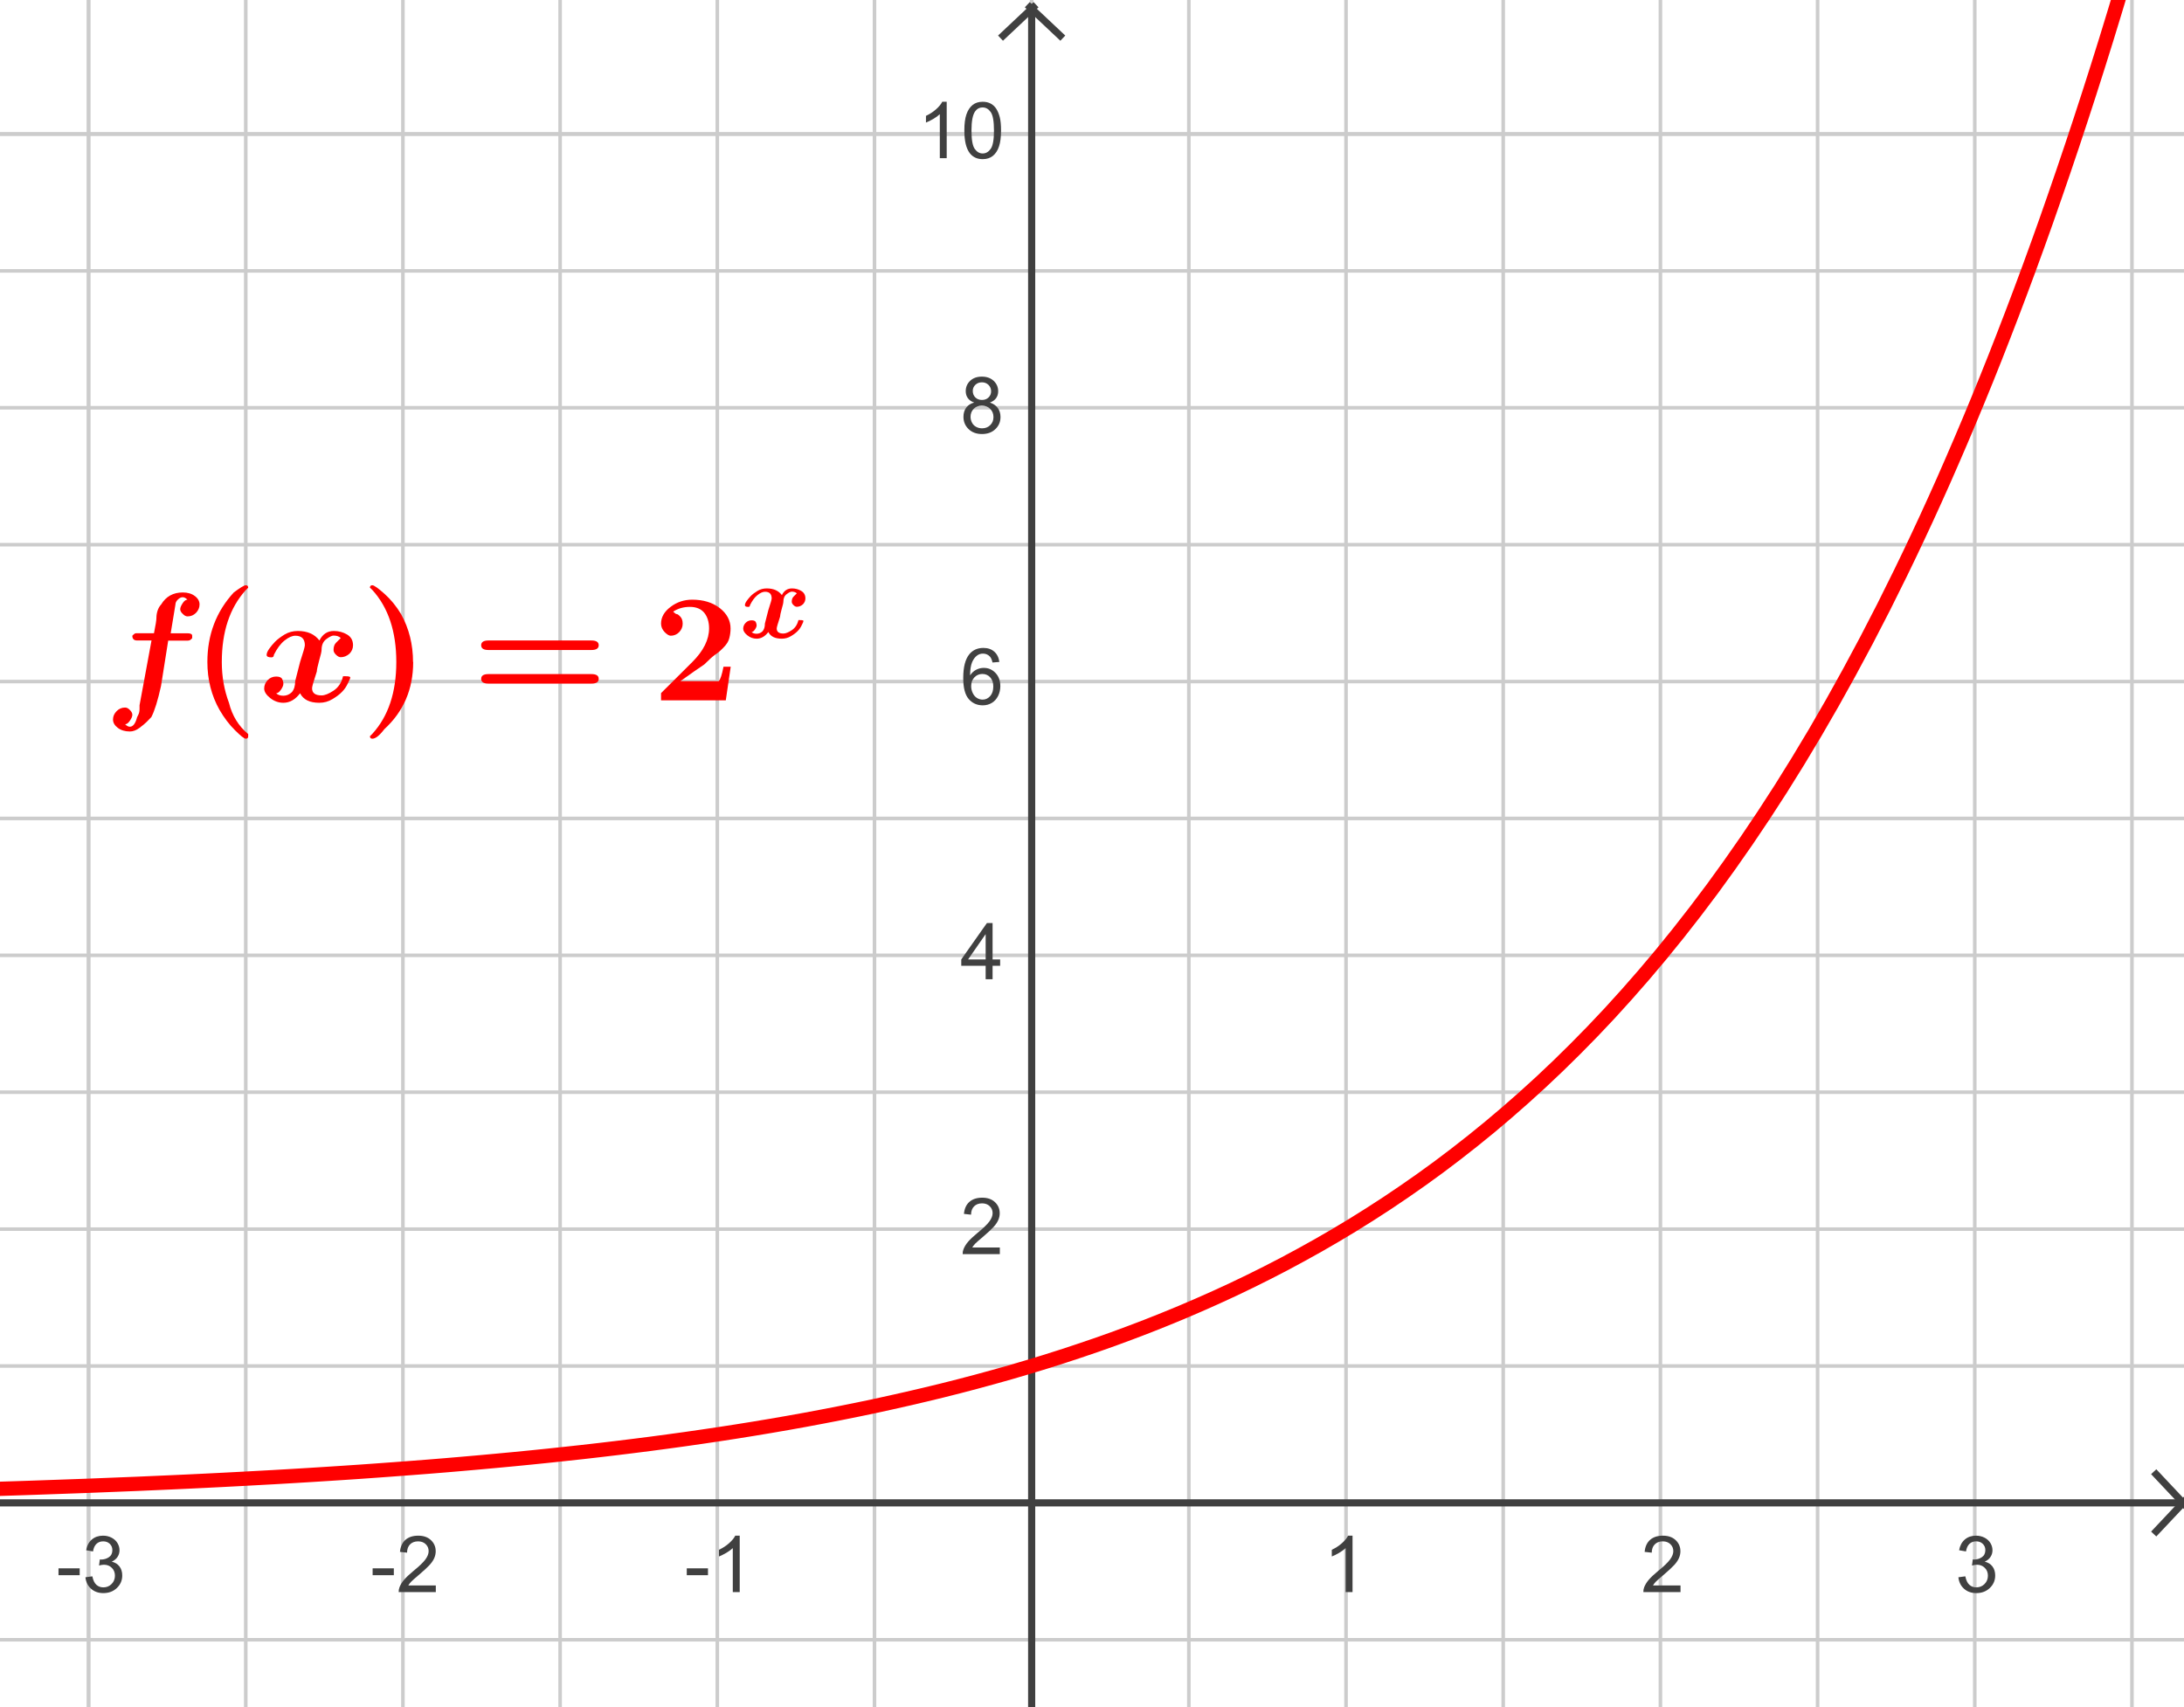 <?xml version="1.0" encoding="UTF-8" standalone="no"?>
<svg
   xmlns:dc="http://purl.org/dc/elements/1.1/"
   xmlns:cc="http://creativecommons.org/ns#"
   xmlns:rdf="http://www.w3.org/1999/02/22-rdf-syntax-ns#"
   xmlns:svg="http://www.w3.org/2000/svg"
   xmlns="http://www.w3.org/2000/svg"
   xmlns:sodipodi="http://sodipodi.sourceforge.net/DTD/sodipodi-0.dtd"
   xmlns:inkscape="http://www.inkscape.org/namespaces/inkscape"
   version="1.1"
   x="0px"
   y="0px"
   width="197px"
   height="154px"
   viewBox="0 0 197 154"
   id="svg3627"
   inkscape:version="0.48.2 r9819"
   sodipodi:docname="graph_exponential_base_2.svg"
   inkscape:export-filename="E:\Book Ideas\images\graph_exponential_base_2.png"
   inkscape:export-xdpi="114.21"
   inkscape:export-ydpi="114.21">
  <defs
     id="defs4265" />
  <sodipodi:namedview
     pagecolor="#ffffff"
     bordercolor="#666666"
     borderopacity="1"
     objecttolerance="10"
     gridtolerance="10"
     guidetolerance="10"
     inkscape:pageopacity="0"
     inkscape:pageshadow="2"
     inkscape:window-width="1680"
     inkscape:window-height="988"
     id="namedview4263"
     showgrid="false"
     inkscape:zoom="4.9935065"
     inkscape:cx="83.891606"
     inkscape:cy="77"
     inkscape:window-x="-8"
     inkscape:window-y="-8"
     inkscape:window-maximized="1"
     inkscape:current-layer="g4175" />
  <desc
     id="desc3631">
    <Title
       id="Title3633" />
    <Creator
       id="Creator3635">FreeHEP Graphics2D Driver</Creator>
    <Producer
       id="Producer3637">geogebra.d.W Revision: 1.11 </Producer>
    <Source
       id="Source3639" />
    <Date
       id="Date3641">Wednesday, April 25, 2012 12:42:46 PM PDT</Date>
  </desc>
  <g
     style="stroke-width:1;stroke-linecap:square;stroke-linejoin:miter;stroke-miterlimit:10;stroke-dasharray:none;stroke-dashoffset:0"
     id="g3656"
     transform="scale(0.322,0.322)">
    <clipPath
       id="clip2">
      <path
         inkscape:connector-curvature="0"
         id="path3659"
         d="m 0,0 0,481 614,0 0,-481 z" />
    </clipPath>
    <g
       id="g3661"
       clip-path="url(#clip2)">
      <g
         style="fill:none;stroke:#cccccc;stroke-linecap:round;stroke-linejoin:round;stroke-opacity:1"
         id="g3663">
        <path
           inkscape:connector-curvature="0"
           id="path3665"
           d="m 24.811,0 0,481" />
      </g>
      <!-- drawing style -->
    </g>
    <!-- clip2 -->
  </g>
  <g
     style="stroke-width:1;stroke-linecap:square;stroke-linejoin:miter;stroke-miterlimit:10;stroke-dasharray:none;stroke-dashoffset:0"
     id="g3667"
     transform="scale(0.322,0.322)">
    <clipPath
       id="clip3">
      <path
         inkscape:connector-curvature="0"
         id="path3670"
         d="m 0,0 0,481 614,0 0,-481 z" />
    </clipPath>
    <g
       id="g3672"
       clip-path="url(#clip3)">
      <g
         style="fill:none;stroke:#cccccc;stroke-linecap:round;stroke-linejoin:round;stroke-opacity:1"
         id="g3674">
        <path
           inkscape:connector-curvature="0"
           id="path3676"
           d="m 24.811,0 0,481" />
      </g>
      <!-- drawing style -->
    </g>
    <!-- clip3 -->
  </g>
  <g
     style="stroke-width:1;stroke-linecap:square;stroke-linejoin:miter;stroke-miterlimit:10;stroke-dasharray:none;stroke-dashoffset:0"
     id="g3678"
     transform="scale(0.322,0.322)">
    <clipPath
       id="clip4">
      <path
         inkscape:connector-curvature="0"
         id="path3681"
         d="m 0,0 0,481 614,0 0,-481 z" />
    </clipPath>
    <g
       id="g3683"
       clip-path="url(#clip4)">
      <g
         style="fill:none;stroke:#cccccc;stroke-linecap:round;stroke-linejoin:round;stroke-opacity:1"
         id="g3685">
        <path
           inkscape:connector-curvature="0"
           id="path3687"
           d="m 68.842,0 0,481" />
      </g>
      <!-- drawing style -->
    </g>
    <!-- clip4 -->
  </g>
  <g
     style="stroke-width:1;stroke-linecap:square;stroke-linejoin:miter;stroke-miterlimit:10;stroke-dasharray:none;stroke-dashoffset:0"
     id="g3689"
     transform="scale(0.322,0.322)">
    <clipPath
       id="clip5">
      <path
         inkscape:connector-curvature="0"
         id="path3692"
         d="m 0,0 0,481 614,0 0,-481 z" />
    </clipPath>
    <g
       id="g3694"
       clip-path="url(#clip5)">
      <g
         style="fill:none;stroke:#cccccc;stroke-linecap:round;stroke-linejoin:round;stroke-opacity:1"
         id="g3696">
        <path
           inkscape:connector-curvature="0"
           id="path3698"
           d="m 112.87,0 0,481" />
      </g>
      <!-- drawing style -->
    </g>
    <!-- clip5 -->
  </g>
  <g
     style="stroke-width:1;stroke-linecap:square;stroke-linejoin:miter;stroke-miterlimit:10;stroke-dasharray:none;stroke-dashoffset:0"
     id="g3700"
     transform="scale(0.322,0.322)">
    <clipPath
       id="clip6">
      <path
         inkscape:connector-curvature="0"
         id="path3703"
         d="m 0,0 0,481 614,0 0,-481 z" />
    </clipPath>
    <g
       id="g3705"
       clip-path="url(#clip6)">
      <g
         style="fill:none;stroke:#cccccc;stroke-linecap:round;stroke-linejoin:round;stroke-opacity:1"
         id="g3707">
        <path
           inkscape:connector-curvature="0"
           id="path3709"
           d="m 156.91,0 0,481" />
      </g>
      <!-- drawing style -->
    </g>
    <!-- clip6 -->
  </g>
  <g
     style="stroke-width:1;stroke-linecap:square;stroke-linejoin:miter;stroke-miterlimit:10;stroke-dasharray:none;stroke-dashoffset:0"
     id="g3711"
     transform="scale(0.322,0.322)">
    <clipPath
       id="clip7">
      <path
         inkscape:connector-curvature="0"
         id="path3714"
         d="m 0,0 0,481 614,0 0,-481 z" />
    </clipPath>
    <g
       id="g3716"
       clip-path="url(#clip7)">
      <g
         style="fill:none;stroke:#cccccc;stroke-linecap:round;stroke-linejoin:round;stroke-opacity:1"
         id="g3718">
        <path
           inkscape:connector-curvature="0"
           id="path3720"
           d="m 200.94,0 0,481" />
      </g>
      <!-- drawing style -->
    </g>
    <!-- clip7 -->
  </g>
  <g
     style="stroke-width:1;stroke-linecap:square;stroke-linejoin:miter;stroke-miterlimit:10;stroke-dasharray:none;stroke-dashoffset:0"
     id="g3722"
     transform="scale(0.322,0.322)">
    <clipPath
       id="clip8">
      <path
         inkscape:connector-curvature="0"
         id="path3725"
         d="m 0,0 0,481 614,0 0,-481 z" />
    </clipPath>
    <g
       id="g3727"
       clip-path="url(#clip8)">
      <g
         style="fill:none;stroke:#cccccc;stroke-linecap:round;stroke-linejoin:round;stroke-opacity:1"
         id="g3729">
        <path
           inkscape:connector-curvature="0"
           id="path3731"
           d="m 244.97,0 0,481" />
      </g>
      <!-- drawing style -->
    </g>
    <!-- clip8 -->
  </g>
  <g
     style="stroke-width:1;stroke-linecap:square;stroke-linejoin:miter;stroke-miterlimit:10;stroke-dasharray:none;stroke-dashoffset:0"
     id="g3733"
     transform="scale(0.322,0.322)">
    <clipPath
       id="clip9">
      <path
         inkscape:connector-curvature="0"
         id="path3736"
         d="m 0,0 0,481 614,0 0,-481 z" />
    </clipPath>
    <g
       id="g3738"
       clip-path="url(#clip9)">
      <g
         style="fill:none;stroke:#cccccc;stroke-linecap:round;stroke-linejoin:round;stroke-opacity:1"
         id="g3740">
        <path
           inkscape:connector-curvature="0"
           id="path3742"
           d="m 289,0 0,481" />
      </g>
      <!-- drawing style -->
    </g>
    <!-- clip9 -->
  </g>
  <g
     style="stroke-width:1;stroke-linecap:square;stroke-linejoin:miter;stroke-miterlimit:10;stroke-dasharray:none;stroke-dashoffset:0"
     id="g3744"
     transform="scale(0.322,0.322)">
    <clipPath
       id="clip10">
      <path
         inkscape:connector-curvature="0"
         id="path3747"
         d="m 0,0 0,481 614,0 0,-481 z" />
    </clipPath>
    <g
       id="g3749"
       clip-path="url(#clip10)">
      <g
         style="fill:none;stroke:#cccccc;stroke-linecap:round;stroke-linejoin:round;stroke-opacity:1"
         id="g3751">
        <path
           inkscape:connector-curvature="0"
           id="path3753"
           d="m 333.03,0 0,481" />
      </g>
      <!-- drawing style -->
    </g>
    <!-- clip10 -->
  </g>
  <g
     style="stroke-width:1;stroke-linecap:square;stroke-linejoin:miter;stroke-miterlimit:10;stroke-dasharray:none;stroke-dashoffset:0"
     id="g3755"
     transform="scale(0.322,0.322)">
    <clipPath
       id="clip11">
      <path
         inkscape:connector-curvature="0"
         id="path3758"
         d="m 0,0 0,481 614,0 0,-481 z" />
    </clipPath>
    <g
       id="g3760"
       clip-path="url(#clip11)">
      <g
         style="fill:none;stroke:#cccccc;stroke-linecap:round;stroke-linejoin:round;stroke-opacity:1"
         id="g3762">
        <path
           inkscape:connector-curvature="0"
           id="path3764"
           d="m 377.06,0 0,481" />
      </g>
      <!-- drawing style -->
    </g>
    <!-- clip11 -->
  </g>
  <g
     style="stroke-width:1;stroke-linecap:square;stroke-linejoin:miter;stroke-miterlimit:10;stroke-dasharray:none;stroke-dashoffset:0"
     id="g3766"
     transform="scale(0.322,0.322)">
    <clipPath
       id="clip12">
      <path
         inkscape:connector-curvature="0"
         id="path3769"
         d="m 0,0 0,481 614,0 0,-481 z" />
    </clipPath>
    <g
       id="g3771"
       clip-path="url(#clip12)">
      <g
         style="fill:none;stroke:#cccccc;stroke-linecap:round;stroke-linejoin:round;stroke-opacity:1"
         id="g3773">
        <path
           inkscape:connector-curvature="0"
           id="path3775"
           d="m 421.09,0 0,481" />
      </g>
      <!-- drawing style -->
    </g>
    <!-- clip12 -->
  </g>
  <g
     style="stroke-width:1;stroke-linecap:square;stroke-linejoin:miter;stroke-miterlimit:10;stroke-dasharray:none;stroke-dashoffset:0"
     id="g3777"
     transform="scale(0.322,0.322)">
    <clipPath
       id="clip13">
      <path
         inkscape:connector-curvature="0"
         id="path3780"
         d="m 0,0 0,481 614,0 0,-481 z" />
    </clipPath>
    <g
       id="g3782"
       clip-path="url(#clip13)">
      <g
         style="fill:none;stroke:#cccccc;stroke-linecap:round;stroke-linejoin:round;stroke-opacity:1"
         id="g3784">
        <path
           inkscape:connector-curvature="0"
           id="path3786"
           d="m 465.13,0 0,481" />
      </g>
      <!-- drawing style -->
    </g>
    <!-- clip13 -->
  </g>
  <g
     style="stroke-width:1;stroke-linecap:square;stroke-linejoin:miter;stroke-miterlimit:10;stroke-dasharray:none;stroke-dashoffset:0"
     id="g3788"
     transform="scale(0.322,0.322)">
    <clipPath
       id="clip14">
      <path
         inkscape:connector-curvature="0"
         id="path3791"
         d="m 0,0 0,481 614,0 0,-481 z" />
    </clipPath>
    <g
       id="g3793"
       clip-path="url(#clip14)">
      <g
         style="fill:none;stroke:#cccccc;stroke-linecap:round;stroke-linejoin:round;stroke-opacity:1"
         id="g3795">
        <path
           inkscape:connector-curvature="0"
           id="path3797"
           d="m 509.16,0 0,481" />
      </g>
      <!-- drawing style -->
    </g>
    <!-- clip14 -->
  </g>
  <g
     style="stroke-width:1;stroke-linecap:square;stroke-linejoin:miter;stroke-miterlimit:10;stroke-dasharray:none;stroke-dashoffset:0"
     id="g3799"
     transform="scale(0.322,0.322)">
    <clipPath
       id="clip15">
      <path
         inkscape:connector-curvature="0"
         id="path3802"
         d="m 0,0 0,481 614,0 0,-481 z" />
    </clipPath>
    <g
       id="g3804"
       clip-path="url(#clip15)">
      <g
         style="fill:none;stroke:#cccccc;stroke-linecap:round;stroke-linejoin:round;stroke-opacity:1"
         id="g3806">
        <path
           inkscape:connector-curvature="0"
           id="path3808"
           d="m 553.19,0 0,481" />
      </g>
      <!-- drawing style -->
    </g>
    <!-- clip15 -->
  </g>
  <g
     style="stroke-width:1;stroke-linecap:square;stroke-linejoin:miter;stroke-miterlimit:10;stroke-dasharray:none;stroke-dashoffset:0"
     id="g3810"
     transform="scale(0.322,0.322)">
    <clipPath
       id="clip16">
      <path
         inkscape:connector-curvature="0"
         id="path3813"
         d="m 0,0 0,481 614,0 0,-481 z" />
    </clipPath>
    <g
       id="g3815"
       clip-path="url(#clip16)">
      <g
         style="fill:none;stroke:#cccccc;stroke-linecap:round;stroke-linejoin:round;stroke-opacity:1"
         id="g3817">
        <path
           inkscape:connector-curvature="0"
           id="path3819"
           d="m 597.22,0 0,481" />
      </g>
      <!-- drawing style -->
    </g>
    <!-- clip16 -->
  </g>
  <g
     style="stroke-width:1;stroke-linecap:square;stroke-linejoin:miter;stroke-miterlimit:10;stroke-dasharray:none;stroke-dashoffset:0"
     id="g3821"
     transform="scale(0.322,0.322)">
    <clipPath
       id="clip17">
      <path
         inkscape:connector-curvature="0"
         id="path3824"
         d="m 0,0 0,481 614,0 0,-481 z" />
    </clipPath>
    <g
       id="g3826"
       clip-path="url(#clip17)">
      <g
         style="fill:none;stroke:#cccccc;stroke-linecap:round;stroke-linejoin:round;stroke-opacity:1"
         id="g3828">
        <path
           inkscape:connector-curvature="0"
           id="path3830"
           d="m 0,37.541 614,0" />
      </g>
      <!-- drawing style -->
    </g>
    <!-- clip17 -->
  </g>
  <g
     style="stroke-width:1;stroke-linecap:square;stroke-linejoin:miter;stroke-miterlimit:10;stroke-dasharray:none;stroke-dashoffset:0"
     id="g3832"
     transform="scale(0.322,0.322)">
    <clipPath
       id="clip18">
      <path
         inkscape:connector-curvature="0"
         id="path3835"
         d="m 0,0 0,481 614,0 0,-481 z" />
    </clipPath>
    <g
       id="g3837"
       clip-path="url(#clip18)">
      <g
         style="fill:none;stroke:#cccccc;stroke-linecap:round;stroke-linejoin:round;stroke-opacity:1"
         id="g3839">
        <path
           inkscape:connector-curvature="0"
           id="path3841"
           d="m 0,37.541 614,0" />
      </g>
      <!-- drawing style -->
    </g>
    <!-- clip18 -->
  </g>
  <g
     style="stroke-width:1;stroke-linecap:square;stroke-linejoin:miter;stroke-miterlimit:10;stroke-dasharray:none;stroke-dashoffset:0"
     id="g3843"
     transform="scale(0.322,0.322)">
    <clipPath
       id="clip19">
      <path
         inkscape:connector-curvature="0"
         id="path3846"
         d="m 0,0 0,481 614,0 0,-481 z" />
    </clipPath>
    <g
       id="g3848"
       clip-path="url(#clip19)">
      <g
         style="fill:none;stroke:#cccccc;stroke-linecap:round;stroke-linejoin:round;stroke-opacity:1"
         id="g3850">
        <path
           inkscape:connector-curvature="0"
           id="path3852"
           d="m 0,75.887 614,0" />
      </g>
      <!-- drawing style -->
    </g>
    <!-- clip19 -->
  </g>
  <g
     style="stroke-width:1;stroke-linecap:square;stroke-linejoin:miter;stroke-miterlimit:10;stroke-dasharray:none;stroke-dashoffset:0"
     id="g3854"
     transform="scale(0.322,0.322)">
    <clipPath
       id="clip20">
      <path
         inkscape:connector-curvature="0"
         id="path3857"
         d="m 0,0 0,481 614,0 0,-481 z" />
    </clipPath>
    <g
       id="g3859"
       clip-path="url(#clip20)">
      <g
         style="fill:none;stroke:#cccccc;stroke-linecap:round;stroke-linejoin:round;stroke-opacity:1"
         id="g3861">
        <path
           inkscape:connector-curvature="0"
           id="path3863"
           d="m 0,114.23 614,0" />
      </g>
      <!-- drawing style -->
    </g>
    <!-- clip20 -->
  </g>
  <g
     style="stroke-width:1;stroke-linecap:square;stroke-linejoin:miter;stroke-miterlimit:10;stroke-dasharray:none;stroke-dashoffset:0"
     id="g3865"
     transform="scale(0.322,0.322)">
    <clipPath
       id="clip21">
      <path
         inkscape:connector-curvature="0"
         id="path3868"
         d="m 0,0 0,481 614,0 0,-481 z" />
    </clipPath>
    <g
       id="g3870"
       clip-path="url(#clip21)">
      <g
         style="fill:none;stroke:#cccccc;stroke-linecap:round;stroke-linejoin:round;stroke-opacity:1"
         id="g3872">
        <path
           inkscape:connector-curvature="0"
           id="path3874"
           d="m 0,152.58 614,0" />
      </g>
      <!-- drawing style -->
    </g>
    <!-- clip21 -->
  </g>
  <g
     style="stroke-width:1;stroke-linecap:square;stroke-linejoin:miter;stroke-miterlimit:10;stroke-dasharray:none;stroke-dashoffset:0"
     id="g3876"
     transform="scale(0.322,0.322)">
    <clipPath
       id="clip22">
      <path
         inkscape:connector-curvature="0"
         id="path3879"
         d="m 0,0 0,481 614,0 0,-481 z" />
    </clipPath>
    <g
       id="g3881"
       clip-path="url(#clip22)">
      <g
         style="fill:none;stroke:#cccccc;stroke-linecap:round;stroke-linejoin:round;stroke-opacity:1"
         id="g3883">
        <path
           inkscape:connector-curvature="0"
           id="path3885"
           d="m 0,190.92 614,0" />
      </g>
      <!-- drawing style -->
    </g>
    <!-- clip22 -->
  </g>
  <g
     style="stroke-width:1;stroke-linecap:square;stroke-linejoin:miter;stroke-miterlimit:10;stroke-dasharray:none;stroke-dashoffset:0"
     id="g3887"
     transform="scale(0.322,0.322)">
    <clipPath
       id="clip23">
      <path
         inkscape:connector-curvature="0"
         id="path3890"
         d="m 0,0 0,481 614,0 0,-481 z" />
    </clipPath>
    <g
       id="g3892"
       clip-path="url(#clip23)">
      <g
         style="fill:none;stroke:#cccccc;stroke-linecap:round;stroke-linejoin:round;stroke-opacity:1"
         id="g3894">
        <path
           inkscape:connector-curvature="0"
           id="path3896"
           d="m 0,229.27 614,0" />
      </g>
      <!-- drawing style -->
    </g>
    <!-- clip23 -->
  </g>
  <g
     style="stroke-width:1;stroke-linecap:square;stroke-linejoin:miter;stroke-miterlimit:10;stroke-dasharray:none;stroke-dashoffset:0"
     id="g3898"
     transform="scale(0.322,0.322)">
    <clipPath
       id="clip24">
      <path
         inkscape:connector-curvature="0"
         id="path3901"
         d="m 0,0 0,481 614,0 0,-481 z" />
    </clipPath>
    <g
       id="g3903"
       clip-path="url(#clip24)">
      <g
         style="fill:none;stroke:#cccccc;stroke-linecap:round;stroke-linejoin:round;stroke-opacity:1"
         id="g3905">
        <path
           inkscape:connector-curvature="0"
           id="path3907"
           d="m 0,267.62 614,0" />
      </g>
      <!-- drawing style -->
    </g>
    <!-- clip24 -->
  </g>
  <g
     style="stroke-width:1;stroke-linecap:square;stroke-linejoin:miter;stroke-miterlimit:10;stroke-dasharray:none;stroke-dashoffset:0"
     id="g3909"
     transform="scale(0.322,0.322)">
    <clipPath
       id="clip25">
      <path
         inkscape:connector-curvature="0"
         id="path3912"
         d="m 0,0 0,481 614,0 0,-481 z" />
    </clipPath>
    <g
       id="g3914"
       clip-path="url(#clip25)">
      <g
         style="fill:none;stroke:#cccccc;stroke-linecap:round;stroke-linejoin:round;stroke-opacity:1"
         id="g3916">
        <path
           inkscape:connector-curvature="0"
           id="path3918"
           d="m 0,305.96 614,0" />
      </g>
      <!-- drawing style -->
    </g>
    <!-- clip25 -->
  </g>
  <g
     style="stroke-width:1;stroke-linecap:square;stroke-linejoin:miter;stroke-miterlimit:10;stroke-dasharray:none;stroke-dashoffset:0"
     id="g3920"
     transform="scale(0.322,0.322)">
    <clipPath
       id="clip26">
      <path
         inkscape:connector-curvature="0"
         id="path3923"
         d="m 0,0 0,481 614,0 0,-481 z" />
    </clipPath>
    <g
       id="g3925"
       clip-path="url(#clip26)">
      <g
         style="fill:none;stroke:#cccccc;stroke-linecap:round;stroke-linejoin:round;stroke-opacity:1"
         id="g3927">
        <path
           inkscape:connector-curvature="0"
           id="path3929"
           d="m 0,344.31 614,0" />
      </g>
      <!-- drawing style -->
    </g>
    <!-- clip26 -->
  </g>
  <g
     style="stroke-width:1;stroke-linecap:square;stroke-linejoin:miter;stroke-miterlimit:10;stroke-dasharray:none;stroke-dashoffset:0"
     id="g3931"
     transform="scale(0.322,0.322)">
    <clipPath
       id="clip27">
      <path
         inkscape:connector-curvature="0"
         id="path3934"
         d="m 0,0 0,481 614,0 0,-481 z" />
    </clipPath>
    <g
       id="g3936"
       clip-path="url(#clip27)">
      <g
         style="fill:none;stroke:#cccccc;stroke-linecap:round;stroke-linejoin:round;stroke-opacity:1"
         id="g3938">
        <path
           inkscape:connector-curvature="0"
           id="path3940"
           d="m 0,382.65 614,0" />
      </g>
      <!-- drawing style -->
    </g>
    <!-- clip27 -->
  </g>
  <g
     style="stroke-width:1;stroke-linecap:square;stroke-linejoin:miter;stroke-miterlimit:10;stroke-dasharray:none;stroke-dashoffset:0"
     id="g3942"
     transform="scale(0.322,0.322)">
    <clipPath
       id="clip28">
      <path
         inkscape:connector-curvature="0"
         id="path3945"
         d="m 0,0 0,481 614,0 0,-481 z" />
    </clipPath>
    <g
       id="g3947"
       clip-path="url(#clip28)">
      <g
         style="fill:none;stroke:#cccccc;stroke-linecap:round;stroke-linejoin:round;stroke-opacity:1"
         id="g3949">
        <path
           inkscape:connector-curvature="0"
           id="path3951"
           d="m 0,421 614,0" />
      </g>
      <!-- drawing style -->
    </g>
    <!-- clip28 -->
  </g>
  <g
     style="stroke-width:1;stroke-linecap:square;stroke-linejoin:miter;stroke-miterlimit:10;stroke-dasharray:none;stroke-dashoffset:0"
     id="g3953"
     transform="scale(0.322,0.322)">
    <clipPath
       id="clip29">
      <path
         inkscape:connector-curvature="0"
         id="path3956"
         d="m 0,0 0,481 614,0 0,-481 z" />
    </clipPath>
    <g
       id="g3958"
       clip-path="url(#clip29)">
      <g
         style="fill:none;stroke:#cccccc;stroke-linecap:round;stroke-linejoin:round;stroke-opacity:1"
         id="g3960">
        <path
           inkscape:connector-curvature="0"
           id="path3962"
           d="m 0,459.35 614,0" />
      </g>
      <!-- drawing style -->
    </g>
    <!-- clip29 -->
  </g>
  <g
     style="stroke-width:1;stroke-linecap:square;stroke-linejoin:miter;stroke-miterlimit:10;stroke-dasharray:none;stroke-dashoffset:0"
     id="g3964"
     transform="matrix(0.322,0,0,0.322,-3,0)">
    <clipPath
       id="clip30">
      <path
         inkscape:connector-curvature="0"
         id="path3967"
         d="m 0,0 0,481 614,0 0,-481 z" />
    </clipPath>
    <g
       id="g3969"
       clip-path="url(#clip30)">
      <g
         style="fill:#404040;fill-opacity:1;stroke:none"
         id="g3971"
         fill-rule="nonzero;">
        <path
           inkscape:connector-curvature="0"
           id="path3973"
           d="m 25.703,441.27 0,-1.94 5.938,0 0,1.94 -5.938,0 z m 7.545,0.57 1.938,-0.26 q 0.328,1.65 1.132,2.37 0.805,0.72 1.946,0.72 1.375,0 2.312,-0.94 0.938,-0.95 0.938,-2.34 0,-1.33 -0.875,-2.19 -0.875,-0.87 -2.203,-0.87 -0.563,0 -1.375,0.22 l 0.218,-1.71 q 0.188,0.04 0.313,0.04 1.234,0 2.219,-0.65 0.984,-0.65 0.984,-2 0,-1.06 -0.719,-1.75 -0.719,-0.7 -1.859,-0.7 -1.125,0 -1.875,0.7 -0.75,0.71 -0.969,2.13 l -1.922,-0.34 q 0.344,-1.94 1.602,-3.01 1.258,-1.07 3.133,-1.07 1.281,0 2.367,0.55 1.086,0.56 1.664,1.51 0.578,0.95 0.578,2.03 0,1.02 -0.547,1.85 -0.547,0.84 -1.625,1.34 1.391,0.33 2.164,1.34 0.774,1.02 0.774,2.53 0,2.07 -1.5,3.5 -1.5,1.44 -3.797,1.44 -2.078,0 -3.446,-1.23 -1.367,-1.24 -1.57,-3.21 z" />
      </g>
      <!-- drawing style -->
    </g>
    <!-- clip30 -->
  </g>
  <g
     style="stroke-width:1;stroke-linecap:square;stroke-linejoin:miter;stroke-miterlimit:10;stroke-dasharray:none;stroke-dashoffset:0"
     id="g3975"
     transform="matrix(0.322,0,0,0.322,-3,0)">
    <clipPath
       id="clip31">
      <path
         inkscape:connector-curvature="0"
         id="path3978"
         d="m 0,0 0,481 614,0 0,-481 z" />
    </clipPath>
    <g
       id="g3980"
       clip-path="url(#clip31)">
      <g
         style="fill:#404040;fill-opacity:1;stroke:none"
         id="g3982"
         fill-rule="nonzero;">
        <path
           inkscape:connector-curvature="0"
           id="path3984"
           d="m 113.7,441.27 0,-1.94 5.94,0 0,1.94 -5.94,0 z m 17.7,2.87 0,1.86 -10.4,0 q -0.03,-0.7 0.22,-1.34 0.4,-1.07 1.28,-2.1 0.87,-1.03 2.51,-2.39 2.58,-2.09 3.48,-3.33 0.9,-1.23 0.9,-2.32 0,-1.16 -0.82,-1.95 -0.82,-0.79 -2.13,-0.79 -1.41,0 -2.25,0.84 -0.83,0.85 -0.85,2.33 l -1.98,-0.22 q 0.2,-2.21 1.54,-3.38 1.33,-1.16 3.57,-1.16 2.26,0 3.58,1.26 1.32,1.25 1.32,3.11 0,0.94 -0.38,1.85 -0.38,0.92 -1.28,1.93 -0.9,1 -2.98,2.77 -1.75,1.47 -2.24,1.98 -0.49,0.52 -0.8,1.05 l 7.71,0 z" />
      </g>
      <!-- drawing style -->
    </g>
    <!-- clip31 -->
  </g>
  <g
     style="stroke-width:1;stroke-linecap:square;stroke-linejoin:miter;stroke-miterlimit:10;stroke-dasharray:none;stroke-dashoffset:0"
     id="g3986"
     transform="matrix(0.322,0,0,0.322,-3,0)">
    <clipPath
       id="clip32">
      <path
         inkscape:connector-curvature="0"
         id="path3989"
         d="m 0,0 0,481 614,0 0,-481 z" />
    </clipPath>
    <g
       id="g3991"
       clip-path="url(#clip32)">
      <g
         style="fill:#404040;fill-opacity:1;stroke:none"
         id="g3993"
         fill-rule="nonzero;">
        <path
           inkscape:connector-curvature="0"
           id="path3995"
           d="m 201.7,441.27 0,-1.94 5.94,0 0,1.94 -5.94,0 z m 14.83,4.73 -1.94,0 0,-12.33 q -0.7,0.67 -1.83,1.34 -1.14,0.66 -2.04,1.01 l 0,-1.88 q 1.62,-0.76 2.84,-1.85 1.22,-1.09 1.72,-2.1 l 1.25,0 0,15.81 z" />
      </g>
      <!-- drawing style -->
    </g>
    <!-- clip32 -->
  </g>
  <g
     style="stroke-width:1;stroke-linecap:square;stroke-linejoin:miter;stroke-miterlimit:10;stroke-dasharray:none;stroke-dashoffset:0"
     id="g4008"
     transform="matrix(0.322,0,0,0.322,-3,0)">
    <clipPath
       id="clip34">
      <path
         inkscape:connector-curvature="0"
         id="path4011"
         d="m 0,0 0,481 614,0 0,-481 z" />
    </clipPath>
    <g
       id="g4013"
       clip-path="url(#clip34)">
      <g
         style="fill:#404040;fill-opacity:1;stroke:none"
         id="g4015"
         fill-rule="nonzero;">
        <path
           inkscape:connector-curvature="0"
           id="path4017"
           d="m 388.2,446 -1.93,0 0,-12.33 q -0.71,0.67 -1.84,1.34 -1.13,0.66 -2.04,1.01 l 0,-1.88 q 1.63,-0.76 2.84,-1.85 1.22,-1.09 1.72,-2.1 l 1.25,0 0,15.81 z" />
      </g>
      <!-- drawing style -->
    </g>
    <!-- clip34 -->
  </g>
  <g
     style="stroke-width:1;stroke-linecap:square;stroke-linejoin:miter;stroke-miterlimit:10;stroke-dasharray:none;stroke-dashoffset:0"
     id="g4019"
     transform="matrix(0.322,0,0,0.322,-3,0)">
    <clipPath
       id="clip35">
      <path
         inkscape:connector-curvature="0"
         id="path4022"
         d="m 0,0 0,481 614,0 0,-481 z" />
    </clipPath>
    <g
       id="g4024"
       clip-path="url(#clip35)">
      <g
         style="fill:#404040;fill-opacity:1;stroke:none"
         id="g4026"
         fill-rule="nonzero;">
        <path
           inkscape:connector-curvature="0"
           id="path4028"
           d="m 480.08,444.14 0,1.86 -10.41,0 q -0.03,-0.7 0.22,-1.34 0.41,-1.07 1.28,-2.1 0.88,-1.03 2.52,-2.39 2.58,-2.09 3.47,-3.33 0.9,-1.23 0.9,-2.32 0,-1.16 -0.82,-1.95 -0.82,-0.79 -2.13,-0.79 -1.41,0 -2.24,0.84 -0.84,0.85 -0.85,2.33 l -1.99,-0.22 q 0.2,-2.21 1.54,-3.38 1.34,-1.16 3.57,-1.16 2.27,0 3.59,1.26 1.32,1.25 1.32,3.11 0,0.94 -0.39,1.85 -0.38,0.92 -1.28,1.93 -0.9,1 -2.97,2.77 -1.75,1.47 -2.25,1.98 -0.49,0.52 -0.8,1.05 l 7.72,0 z" />
      </g>
      <!-- drawing style -->
    </g>
    <!-- clip35 -->
  </g>
  <g
     style="stroke-width:1;stroke-linecap:square;stroke-linejoin:miter;stroke-miterlimit:10;stroke-dasharray:none;stroke-dashoffset:0"
     id="g4030"
     transform="matrix(0.322,0,0,0.322,-3,0)">
    <clipPath
       id="clip36">
      <path
         inkscape:connector-curvature="0"
         id="path4033"
         d="m 0,0 0,481 614,0 0,-481 z" />
    </clipPath>
    <g
       id="g4035"
       clip-path="url(#clip36)">
      <g
         style="fill:#404040;fill-opacity:1;stroke:none"
         id="g4037"
         fill-rule="nonzero;">
        <path
           inkscape:connector-curvature="0"
           id="path4039"
           d="m 557.92,441.84 1.94,-0.26 q 0.33,1.65 1.13,2.37 0.81,0.72 1.95,0.72 1.37,0 2.31,-0.94 0.94,-0.95 0.94,-2.34 0,-1.33 -0.88,-2.19 -0.87,-0.87 -2.2,-0.87 -0.56,0 -1.38,0.22 l 0.22,-1.71 q 0.19,0.04 0.32,0.04 1.23,0 2.21,-0.65 0.99,-0.65 0.99,-2 0,-1.06 -0.72,-1.75 -0.72,-0.7 -1.86,-0.7 -1.12,0 -1.87,0.7 -0.75,0.71 -0.97,2.13 l -1.93,-0.34 q 0.35,-1.94 1.61,-3.01 1.25,-1.07 3.13,-1.07 1.28,0 2.37,0.55 1.08,0.56 1.66,1.51 0.58,0.95 0.58,2.03 0,1.02 -0.55,1.85 -0.54,0.84 -1.62,1.34 1.39,0.33 2.16,1.34 0.77,1.02 0.77,2.53 0,2.07 -1.5,3.5 -1.5,1.44 -3.79,1.44 -2.08,0 -3.45,-1.23 -1.37,-1.24 -1.57,-3.21 z" />
      </g>
      <!-- drawing style -->
    </g>
    <!-- clip36 -->
  </g>
  <g
     style="stroke-width:1;stroke-linecap:square;stroke-linejoin:miter;stroke-miterlimit:10;stroke-dasharray:none;stroke-dashoffset:0"
     id="g4041"
     transform="scale(0.322,0.322)">
    <clipPath
       id="clip37">
      <path
         inkscape:connector-curvature="0"
         id="path4044"
         d="m 0,0 0,481 614,0 0,-481 z" />
    </clipPath>
    <g
       id="g4046"
       clip-path="url(#clip37)">
      <g
         style="fill:none;stroke:#404040;stroke-width:2;stroke-linecap:butt;stroke-opacity:1"
         id="g4048">
        <path
           inkscape:connector-curvature="0"
           id="path4050"
           d="m 0,421 611,0" />
      </g>
      <!-- drawing style -->
    </g>
    <!-- clip37 -->
  </g>
  <g
     style="stroke-width:1;stroke-linecap:square;stroke-linejoin:miter;stroke-miterlimit:10;stroke-dasharray:none;stroke-dashoffset:0"
     id="g4052"
     transform="scale(0.322,0.322)">
    <clipPath
       id="clip38">
      <path
         inkscape:connector-curvature="0"
         id="path4055"
         d="m 0,0 0,481 614,0 0,-481 z" />
    </clipPath>
    <g
       id="g4057"
       clip-path="url(#clip38)">
      <g
         style="fill:none;stroke:#404040;stroke-width:2;stroke-linecap:butt;stroke-opacity:1"
         id="g4059">
        <path
           inkscape:connector-curvature="0"
           id="path4061"
           d="M 612,421.5 604,413" />
      </g>
      <!-- drawing style -->
    </g>
    <!-- clip38 -->
  </g>
  <g
     style="stroke-width:1;stroke-linecap:square;stroke-linejoin:miter;stroke-miterlimit:10;stroke-dasharray:none;stroke-dashoffset:0"
     id="g4063"
     transform="scale(0.322,0.322)">
    <clipPath
       id="clip39">
      <path
         inkscape:connector-curvature="0"
         id="path4066"
         d="m 0,0 0,481 614,0 0,-481 z" />
    </clipPath>
    <g
       id="g4068"
       clip-path="url(#clip39)">
      <g
         style="fill:none;stroke:#404040;stroke-width:2;stroke-linecap:butt;stroke-opacity:1"
         id="g4070">
        <path
           inkscape:connector-curvature="0"
           id="path4072"
           d="m 612,420.5 -8,8.5" />
      </g>
      <!-- drawing style -->
    </g>
    <!-- clip39 -->
  </g>
  <g
     style="stroke-width:1;stroke-linecap:square;stroke-linejoin:miter;stroke-miterlimit:10;stroke-dasharray:none;stroke-dashoffset:0"
     id="g4085"
     transform="matrix(0.322,0,0,0.322,0,3)">
    <clipPath
       id="clip41">
      <path
         inkscape:connector-curvature="0"
         id="path4088"
         d="m 0,0 0,481 614,0 0,-481 z" />
    </clipPath>
    <g
       id="g4090"
       clip-path="url(#clip41)">
      <g
         style="fill:#404040;fill-opacity:1;stroke:none"
         id="g4092"
         fill-rule="nonzero;">
        <path
           inkscape:connector-curvature="0"
           id="path4094"
           d="m 280.08,340.14 0,1.86 -10.41,0 q -0.03,-0.7 0.22,-1.34 0.41,-1.07 1.28,-2.1 0.88,-1.03 2.52,-2.39 2.58,-2.09 3.47,-3.33 0.9,-1.23 0.9,-2.32 0,-1.16 -0.82,-1.95 -0.82,-0.79 -2.13,-0.79 -1.41,0 -2.24,0.84 -0.84,0.85 -0.85,2.33 l -1.99,-0.22 q 0.2,-2.21 1.54,-3.38 1.34,-1.16 3.57,-1.16 2.27,0 3.59,1.26 1.32,1.25 1.32,3.11 0,0.94 -0.39,1.85 -0.38,0.92 -1.28,1.93 -0.9,1 -2.97,2.77 -1.75,1.47 -2.25,1.98 -0.49,0.52 -0.8,1.05 l 7.72,0 z" />
      </g>
      <!-- drawing style -->
    </g>
    <!-- clip41 -->
  </g>
  <g
     style="stroke-width:1;stroke-linecap:square;stroke-linejoin:miter;stroke-miterlimit:10;stroke-dasharray:none;stroke-dashoffset:0"
     id="g4096"
     transform="matrix(0.322,0,0,0.322,0,3)">
    <clipPath
       id="clip42">
      <path
         inkscape:connector-curvature="0"
         id="path4099"
         d="m 0,0 0,481 614,0 0,-481 z" />
    </clipPath>
    <g
       id="g4101"
       clip-path="url(#clip42)">
      <g
         style="fill:#404040;fill-opacity:1;stroke:none"
         id="g4103"
         fill-rule="nonzero;">
        <path
           inkscape:connector-curvature="0"
           id="path4105"
           d="m 276.11,265 0,-3.77 -6.83,0 0,-1.78 7.19,-10.2 1.58,0 0,10.2 2.12,0 0,1.78 -2.12,0 0,3.77 -1.94,0 z m 0,-5.55 0,-7.09 -4.92,7.09 4.92,0 z" />
      </g>
      <!-- drawing style -->
    </g>
    <!-- clip42 -->
  </g>
  <g
     style="stroke-width:1;stroke-linecap:square;stroke-linejoin:miter;stroke-miterlimit:10;stroke-dasharray:none;stroke-dashoffset:0"
     id="g4107"
     transform="matrix(0.322,0,0,0.322,0,3)">
    <clipPath
       id="clip43">
      <path
         inkscape:connector-curvature="0"
         id="path4110"
         d="m 0,0 0,481 614,0 0,-481 z" />
    </clipPath>
    <g
       id="g4112"
       clip-path="url(#clip43)">
      <g
         style="fill:#404040;fill-opacity:1;stroke:none"
         id="g4114"
         fill-rule="nonzero;">
        <path
           inkscape:connector-curvature="0"
           id="path4116"
           d="m 279.95,176.11 -1.92,0.16 q -0.26,-1.15 -0.73,-1.66 -0.78,-0.83 -1.94,-0.83 -0.92,0 -1.63,0.52 -0.9,0.65 -1.43,1.93 -0.53,1.29 -0.55,3.65 0.7,-1.07 1.71,-1.58 1.01,-0.52 2.12,-0.52 1.94,0 3.29,1.42 1.35,1.42 1.35,3.69 0,1.49 -0.63,2.76 -0.64,1.27 -1.75,1.94 -1.12,0.68 -2.54,0.68 -2.42,0 -3.95,-1.78 -1.52,-1.77 -1.52,-5.87 0,-4.56 1.69,-6.64 1.46,-1.79 3.96,-1.79 1.86,0 3.04,1.04 1.18,1.04 1.43,2.88 z m -7.9,6.78 q 0,1 0.43,1.91 0.43,0.92 1.18,1.4 0.76,0.47 1.61,0.47 1.21,0 2.1,-0.98 0.88,-0.99 0.88,-2.69 0,-1.62 -0.87,-2.57 -0.86,-0.95 -2.19,-0.95 -1.31,0 -2.23,0.95 -0.91,0.95 -0.91,2.46 z" />
      </g>
      <!-- drawing style -->
    </g>
    <!-- clip43 -->
  </g>
  <g
     style="stroke-width:1;stroke-linecap:square;stroke-linejoin:miter;stroke-miterlimit:10;stroke-dasharray:none;stroke-dashoffset:0"
     id="g4118"
     transform="matrix(0.322,0,0,0.322,0,3)">
    <clipPath
       id="clip44">
      <path
         inkscape:connector-curvature="0"
         id="path4121"
         d="m 0,0 0,481 614,0 0,-481 z" />
    </clipPath>
    <g
       id="g4123"
       clip-path="url(#clip44)">
      <g
         style="fill:#404040;fill-opacity:1;stroke:none"
         id="g4125"
         fill-rule="nonzero;">
        <path
           inkscape:connector-curvature="0"
           id="path4127"
           d="m 272.89,103.45 q -1.2,-0.43 -1.78,-1.25 -0.58,-0.81 -0.58,-1.95 0,-1.719 1.24,-2.891 1.23,-1.171 3.28,-1.171 2.06,0 3.32,1.195 1.25,1.195 1.25,2.917 0,1.09 -0.57,1.9 -0.58,0.82 -1.75,1.25 1.45,0.49 2.21,1.53 0.76,1.05 0.76,2.52 0,2.02 -1.43,3.39 -1.43,1.38 -3.76,1.38 -2.33,0 -3.76,-1.39 -1.43,-1.38 -1.43,-3.44 0,-1.53 0.78,-2.57 0.78,-1.04 2.22,-1.42 z m -0.39,-3.26 q 0,1.11 0.72,1.82 0.72,0.71 1.87,0.71 1.11,0 1.83,-0.7 0.72,-0.71 0.72,-1.72 0,-1.066 -0.73,-1.792 -0.74,-0.727 -1.85,-0.727 -1.09,0 -1.83,0.703 -0.73,0.704 -0.73,1.706 z m -0.62,7.26 q 0,0.83 0.39,1.6 0.39,0.78 1.16,1.2 0.77,0.42 1.68,0.42 1.37,0 2.28,-0.89 0.91,-0.89 0.91,-2.26 0,-1.4 -0.93,-2.31 -0.93,-0.91 -2.34,-0.91 -1.36,0 -2.26,0.9 -0.89,0.91 -0.89,2.25 z" />
      </g>
      <!-- drawing style -->
    </g>
    <!-- clip44 -->
  </g>
  <g
     style="stroke-width:1;stroke-linecap:square;stroke-linejoin:miter;stroke-miterlimit:10;stroke-dasharray:none;stroke-dashoffset:0"
     id="g4129"
     transform="matrix(0.322,0,0,0.322,0,3)">
    <clipPath
       id="clip45">
      <path
         inkscape:connector-curvature="0"
         id="path4132"
         d="m 0,0 0,481 614,0 0,-481 z" />
    </clipPath>
    <g
       id="g4134"
       clip-path="url(#clip45)">
      <g
         style="fill:#404040;fill-opacity:1;stroke:none"
         id="g4136"
         fill-rule="nonzero;">
        <path
           inkscape:connector-curvature="0"
           id="path4138"
           d="m 265.2,35 -1.93,0 0,-12.328 q -0.71,0.672 -1.84,1.336 -1.13,0.664 -2.04,1.008 l 0,-1.875 q 1.63,-0.766 2.84,-1.852 1.22,-1.086 1.72,-2.101 l 1.25,0 0,15.812 z m 4.94,-7.766 q 0,-2.796 0.58,-4.5 0.58,-1.703 1.71,-2.625 1.13,-0.921 2.85,-0.921 1.27,0 2.23,0.507 0.96,0.508 1.58,1.469 0.61,0.961 0.97,2.344 0.36,1.383 0.36,3.726 0,2.766 -0.57,4.469 -0.57,1.703 -1.7,2.633 -1.13,0.93 -2.87,0.93 -2.28,0 -3.58,-1.625 -1.56,-1.969 -1.56,-6.407 z m 2,0 q 0,3.875 0.91,5.157 0.9,1.281 2.23,1.281 1.33,0 2.24,-1.289 0.92,-1.289 0.92,-5.149 0,-3.89 -0.92,-5.172 -0.91,-1.281 -2.25,-1.281 -1.35,0 -2.13,1.141 -1,1.437 -1,5.312 z" />
      </g>
      <!-- drawing style -->
    </g>
    <!-- clip45 -->
  </g>
  <g
     style="stroke-width:1;stroke-linecap:square;stroke-linejoin:miter;stroke-miterlimit:10;stroke-dasharray:none;stroke-dashoffset:0"
     id="g4140"
     transform="scale(0.322,0.322)">
    <clipPath
       id="clip46">
      <path
         inkscape:connector-curvature="0"
         id="path4143"
         d="m 0,0 0,481 614,0 0,-481 z" />
    </clipPath>
    <g
       id="g4145"
       clip-path="url(#clip46)">
      <g
         style="fill:none;stroke:#404040;stroke-width:2;stroke-linecap:butt;stroke-opacity:1"
         id="g4147">
        <path
           inkscape:connector-curvature="0"
           id="path4149"
           d="m 289,3 0,478" />
      </g>
      <!-- drawing style -->
    </g>
    <!-- clip46 -->
  </g>
  <g
     style="stroke-width:1;stroke-linecap:square;stroke-linejoin:miter;stroke-miterlimit:10;stroke-dasharray:none;stroke-dashoffset:0"
     id="g4151"
     transform="scale(0.322,0.322)">
    <clipPath
       id="clip47">
      <path
         inkscape:connector-curvature="0"
         id="path4154"
         d="m 0,0 0,481 614,0 0,-481 z" />
    </clipPath>
    <g
       id="g4156"
       clip-path="url(#clip47)">
      <g
         style="fill:none;stroke:#404040;stroke-width:2;stroke-linecap:butt;stroke-opacity:1"
         id="g4158">
        <path
           inkscape:connector-curvature="0"
           id="path4160"
           d="M 289.5,2 281,10" />
      </g>
      <!-- drawing style -->
    </g>
    <!-- clip47 -->
  </g>
  <g
     style="stroke-width:1;stroke-linecap:square;stroke-linejoin:miter;stroke-miterlimit:10;stroke-dasharray:none;stroke-dashoffset:0"
     id="g4162"
     transform="scale(0.322,0.322)">
    <clipPath
       id="clip48">
      <path
         inkscape:connector-curvature="0"
         id="path4165"
         d="m 0,0 0,481 614,0 0,-481 z" />
    </clipPath>
    <g
       id="g4167"
       clip-path="url(#clip48)">
      <g
         style="fill:none;stroke:#404040;stroke-width:2;stroke-linecap:butt;stroke-opacity:1"
         id="g4169">
        <path
           inkscape:connector-curvature="0"
           id="path4171"
           d="m 288.5,2 8.5,8" />
      </g>
      <!-- drawing style -->
    </g>
    <!-- clip48 -->
  </g>
  <g
     style="stroke-width:1;stroke-linecap:square;stroke-linejoin:miter;stroke-miterlimit:10;stroke-dasharray:none;stroke-dashoffset:0"
     id="misc" />
  <g
     style="stroke-width:1;stroke-linecap:square;stroke-linejoin:miter;stroke-miterlimit:10;stroke-dasharray:none;stroke-dashoffset:0"
     transform="scale(0.322,0.322)"
     id="g4175">
    <clipPath
       id="clip49">
      <path
         d="m 0,0 0,481 614,0 0,-481 z"
         id="path4178"
         inkscape:connector-curvature="0" />
    </clipPath>
    <g
       clip-path="url(#clip49)"
       id="g4180">
      <g
         id="g4182"
         style="fill:none;stroke:#ff0000;stroke-width:4;stroke-linecap:round;stroke-linejoin:round;stroke-opacity:1">
        <path
           d="m 0,417.06 4.797,-0.15 4.797,-0.16 4.797,-0.17 4.797,-0.17 4.796,-0.17 4.797,-0.19 4.797,-0.19 4.797,-0.19 4.797,-0.21 4.797,-0.21 4.797,-0.22 4.796,-0.23 4.797,-0.24 4.797,-0.25 4.797,-0.26 4.797,-0.26 4.797,-0.28 4.797,-0.29 4.797,-0.3 4.797,-0.31 4.792,-0.32 4.8,-0.34 4.8,-0.35 4.79,-0.36 4.8,-0.37 4.8,-0.39 4.8,-0.41 4.79,-0.42 4.8,-0.44 4.8,-0.45 4.79,-0.47 4.8,-0.49 4.8,-0.51 4.79,-0.52 4.8,-0.55 4.8,-0.57 4.79,-0.59 4.8,-0.61 4.8,-0.64 4.8,-0.66 4.79,-0.69 4.8,-0.71 4.8,-0.74 4.79,-0.77 4.8,-0.8 4.8,-0.83 4.79,-0.86 4.8,-0.9 4.8,-0.93 4.79,-0.96 4.8,-1 4.8,-1.05 4.79,-1.08 4.8,-1.12 4.8,-1.16 4.79,-1.21 4.8,-1.26 4.8,-1.31 4.8,-1.35 4.79,-1.41 4.8,-1.46 4.8,-1.52 4.79,-1.58 4.8,-1.63 4.8,-1.7 4.79,-1.77 4.8,-1.83 4.8,-1.91 4.79,-1.97 4.8,-2.06 4.8,-2.13 4.8,-2.21 4.79,-2.3 4.8,-2.39 4.8,-2.48 4.79,-2.58 4.8,-2.67 4.8,-2.78 4.79,-2.88 4.8,-3 4.8,-3.11 4.79,-3.23 4.8,-3.35 4.8,-3.48 4.79,-3.62 4.8,-3.76 4.8,-3.9 4.79,-4.05 4.8,-4.21 4.8,-4.37 4.8,-4.54 4.79,-4.71 4.8,-4.89 4.8,-5.08 4.79,-5.28 4.8,-5.48 4.8,-5.69 4.79,-5.91 4.8,-6.14 4.8,-6.37 4.79,-6.62 4.8,-6.87 4.8,-7.14 4.8,-7.41 4.79,-7.7 4.8,-7.99 4.8,-8.31 4.79,-8.62 4.8,-8.95 4.8,-9.3 4.79,-9.65 2.4,-4.97 2.4,-5.06 2.4,-5.15 2.4,-5.26 2.4,-5.35 2.39,-5.46 2.4,-5.56 2.4,-5.67 2.4,-5.78 2.4,-5.88 2.4,-6 2.39,-6.111 2.4,-6.228 2.4,-6.347 2.4,-6.468 2.4,-6.592 2.4,-6.717 2.39,-6.845 2.4,-6.975 2.4,-7.108 2.4,-7.244 2.4,-7.382 2.4,-7.522 2.4,-7.666 2.39,-7.812 2.4,-7.961 2.4,-8.113"
           id="path4184"
           inkscape:connector-curvature="0" />
      </g>
      <!-- drawing style -->
    </g>
    <!-- clip49 -->
  </g>
  <g
     style="stroke-width:1;stroke-linecap:square;stroke-linejoin:miter;stroke-miterlimit:10;stroke-dasharray:none;stroke-dashoffset:0"
     transform="matrix(13.841,0,0,13.841,9.335,63.171)"
     id="g4186">
    <clipPath
       id="clip50">
      <path
         d="m -0.674,-4.564 0,11.186 14.279,0 0,-11.186 z"
         id="path4189"
         inkscape:connector-curvature="0" />
    </clipPath>
    <g
       clip-path="url(#clip50)"
       id="g4191">
      <g
         fill-rule="nonzero;"
         id="g4193"
         style="fill:#ff0000;fill-opacity:1;stroke:none">
        <path
           d="M 0.422,-0.391 0.375,-0.094 Q 0.344,0.047 0.312,0.109 0.297,0.125 0.281,0.141 0.266,0.156 0.234,0.18 0.203,0.203 0.172,0.203 0.125,0.203 0.094,0.18 0.062,0.156 0.062,0.125 0.062,0.094 0.086,0.07 0.109,0.047 0.141,0.047 q 0.016,0 0.031,0.016 0.016,0.016 0.016,0.031 0,0.016 -0.016,0.039 -0.016,0.023 -0.031,0.023 0.016,0.016 0.031,0.016 0.031,0 0.047,-0.062 0,0 0.008,-0.016 0.008,-0.016 0.008,-0.039 0,-0.023 0,-0.023 l 0.078,-0.422 -0.094,0 q -0.031,0 -0.031,-0.031 0,0 0.008,-0.008 0.008,-0.008 0.016,-0.008 0.008,0 0.023,0 l 0.094,0 q 0.016,-0.078 0.016,-0.102 0,-0.023 0.008,-0.047 0.008,-0.023 0.023,-0.039 0.047,-0.078 0.141,-0.078 0.047,0 0.078,0.023 0.031,0.023 0.031,0.055 0,0.031 -0.023,0.055 -0.023,0.023 -0.055,0.023 -0.016,0 -0.031,-0.016 Q 0.5,-0.578 0.5,-0.594 0.5,-0.609 0.516,-0.633 0.531,-0.656 0.547,-0.656 0.531,-0.672 0.516,-0.672 0.5,-0.672 0.484,-0.656 0.469,-0.641 0.469,-0.625 l -0.031,0.188 0.109,0 q 0.031,0 0.031,0.016 0,0.016 0,0.016 0,0 -0.008,0.008 -0.008,0.008 -0.023,0.008 l -0.125,0 z"
           id="path4195"
           inkscape:connector-curvature="0" />
      </g>
      <!-- drawing style -->
    </g>
    <!-- clip50 -->
  </g>
  <g
     style="stroke-width:1;stroke-linecap:square;stroke-linejoin:miter;stroke-miterlimit:10;stroke-dasharray:none;stroke-dashoffset:0"
     transform="matrix(13.841,0,0,13.841,17.197,63.171)"
     id="g4197">
    <clipPath
       id="clip51">
      <path
         d="m -1.242,-4.564 0,11.186 14.28,0 0,-11.186 z"
         id="path4200"
         inkscape:connector-curvature="0" />
    </clipPath>
    <g
       clip-path="url(#clip51)"
       id="g4202">
      <g
         fill-rule="nonzero;"
         id="g4204"
         style="fill:#ff0000;fill-opacity:1;stroke:none">
        <path
           d="m 0.375,0.219 0,0.016 q 0,0 0,0 Q 0.375,0.25 0.359,0.25 0.344,0.25 0.289,0.195 0.234,0.141 0.188,0.062 0.109,-0.078 0.109,-0.25 q 0,-0.266 0.172,-0.453 Q 0.344,-0.75 0.359,-0.75 q 0.016,0 0.016,0.016 0,0 -0.016,0.016 -0.156,0.172 -0.156,0.469 0,0.141 0.047,0.266 0.031,0.125 0.125,0.203 z"
           id="path4206"
           inkscape:connector-curvature="0" />
      </g>
      <!-- drawing style -->
    </g>
    <!-- clip51 -->
  </g>
  <g
     style="stroke-width:1;stroke-linecap:square;stroke-linejoin:miter;stroke-miterlimit:10;stroke-dasharray:none;stroke-dashoffset:0"
     transform="matrix(13.841,0,0,13.841,23.387,63.171)"
     id="g4208">
    <clipPath
       id="clip52">
      <path
         d="m -1.69,-4.564 0,11.186 14.279,0 0,-11.186 z"
         id="path4211"
         inkscape:connector-curvature="0" />
    </clipPath>
    <g
       clip-path="url(#clip52)"
       id="g4213">
      <g
         fill-rule="nonzero;"
         id="g4215"
         style="fill:#ff0000;fill-opacity:1;stroke:none">
        <path
           d="m 0.531,-0.406 q -0.016,-0.016 -0.047,-0.016 -0.016,0 -0.047,0.023 -0.031,0.023 -0.031,0.07 0,0.016 -0.016,0.07 Q 0.375,-0.203 0.375,-0.188 q -0.031,0.094 -0.031,0.109 0,0.047 0.062,0.047 0.031,0 0.078,-0.031 0.047,-0.031 0.062,-0.094 0,0 0.016,0 0.031,0 0.031,0.008 0,0.008 -0.016,0.039 Q 0.562,-0.078 0.539,-0.055 0.516,-0.031 0.477,-0.008 0.438,0.016 0.391,0.016 q -0.094,0 -0.125,-0.062 -0.047,0.062 -0.109,0.062 -0.047,0 -0.086,-0.031 -0.039,-0.031 -0.039,-0.062 0,-0.031 0.023,-0.055 0.023,-0.023 0.055,-0.023 0.031,0 0.039,0.016 0.008,0.016 0.008,0.031 0,0.016 -0.016,0.039 -0.016,0.023 -0.031,0.023 0.016,0.016 0.047,0.016 0.031,0 0.055,-0.023 Q 0.234,-0.078 0.234,-0.125 L 0.266,-0.25 q 0.031,-0.094 0.031,-0.109 0,-0.062 -0.062,-0.062 -0.031,0 -0.07,0.031 -0.039,0.031 -0.07,0.094 0,0.016 -0.016,0.016 -0.031,0 -0.031,-0.016 0,-0.016 0.016,-0.039 0.016,-0.023 0.039,-0.047 0.023,-0.023 0.062,-0.047 0.039,-0.023 0.086,-0.023 0.094,0 0.141,0.062 0.031,-0.062 0.094,-0.062 0.047,0 0.086,0.023 0.039,0.023 0.039,0.07 0,0.031 -0.023,0.055 Q 0.562,-0.281 0.531,-0.281 0.516,-0.281 0.5,-0.297 0.484,-0.312 0.484,-0.328 0.484,-0.359 0.5,-0.375 0.516,-0.391 0.531,-0.406 z"
           id="path4217"
           inkscape:connector-curvature="0" />
      </g>
      <!-- drawing style -->
    </g>
    <!-- clip52 -->
  </g>
  <g
     style="stroke-width:1;stroke-linecap:square;stroke-linejoin:miter;stroke-miterlimit:10;stroke-dasharray:none;stroke-dashoffset:0"
     transform="matrix(13.841,0,0,13.841,32.509,63.171)"
     id="g4219">
    <clipPath
       id="clip53">
      <path
         d="m -2.349,-4.564 0,11.186 14.279,0 0,-11.186 z"
         id="path4222"
         inkscape:connector-curvature="0" />
    </clipPath>
    <g
       clip-path="url(#clip53)"
       id="g4224">
      <g
         fill-rule="nonzero;"
         id="g4226"
         style="fill:#ff0000;fill-opacity:1;stroke:none">
        <path
           d="m 0.344,-0.25 q 0,0.266 -0.188,0.438 Q 0.109,0.25 0.078,0.25 0.062,0.25 0.062,0.234 q 0,0 0.016,-0.016 Q 0.234,0.047 0.234,-0.25 q 0,-0.297 -0.156,-0.469 Q 0.062,-0.734 0.062,-0.734 0.062,-0.75 0.078,-0.75 q 0.016,0 0.078,0.055 0.062,0.055 0.109,0.133 0.078,0.141 0.078,0.312 z"
           id="path4228"
           inkscape:connector-curvature="0" />
      </g>
      <!-- drawing style -->
    </g>
    <!-- clip53 -->
  </g>
  <g
     style="stroke-width:1;stroke-linecap:square;stroke-linejoin:miter;stroke-miterlimit:10;stroke-dasharray:none;stroke-dashoffset:0"
     transform="matrix(13.841,0,0,13.841,42.544,63.171)"
     id="g4230">
    <clipPath
       id="clip54">
      <path
         d="m -3.074,-4.564 0,11.186 14.279,0 0,-11.186 z"
         id="path4233"
         inkscape:connector-curvature="0" />
    </clipPath>
    <g
       clip-path="url(#clip54)"
       id="g4235">
      <g
         fill-rule="nonzero;"
         id="g4237"
         style="fill:#ff0000;fill-opacity:1;stroke:none">
        <path
           d="m 0.781,-0.328 -0.672,0 q -0.047,0 -0.047,-0.031 0,-0.031 0.047,-0.031 l 0.672,0 q 0.047,0 0.047,0.031 0,0.031 -0.047,0.031 z m 0,0.219 -0.672,0 q -0.047,0 -0.047,-0.031 0,-0.031 0.047,-0.031 l 0.672,0 q 0.047,0 0.047,0.031 0,0.031 -0.047,0.031 z"
           id="path4239"
           inkscape:connector-curvature="0" />
      </g>
      <!-- drawing style -->
    </g>
    <!-- clip54 -->
  </g>
  <g
     style="stroke-width:1;stroke-linecap:square;stroke-linejoin:miter;stroke-miterlimit:10;stroke-dasharray:none;stroke-dashoffset:0"
     transform="matrix(13.841,0,0,13.841,58.769,63.171)"
     id="g4241">
    <clipPath
       id="clip55">
      <path
         d="m -4.246,-4.564 0,11.186 14.279,0 0,-11.186 z"
         id="path4244"
         inkscape:connector-curvature="0" />
    </clipPath>
    <g
       clip-path="url(#clip55)"
       id="g4246">
      <g
         fill-rule="nonzero;"
         id="g4248"
         style="fill:#ff0000;fill-opacity:1;stroke:none">
        <path
           d="M 0.516,-0.219 0.484,0 0.062,0 l 0,-0.016 q 0,-0.016 0,-0.023 0,-0.008 0,-0.008 L 0.266,-0.25 Q 0.375,-0.359 0.375,-0.469 0.375,-0.531 0.344,-0.57 0.312,-0.609 0.25,-0.609 q -0.062,0 -0.109,0.031 0.016,0.016 0.023,0.016 0.008,0 0.023,0.016 0.016,0.016 0.016,0.047 0,0.031 -0.023,0.055 -0.023,0.023 -0.055,0.023 -0.016,0 -0.039,-0.023 Q 0.062,-0.469 0.062,-0.5 q 0,-0.062 0.062,-0.109 0.062,-0.047 0.141,-0.047 0.109,0 0.18,0.055 0.07,0.055 0.07,0.133 0,0.031 -0.008,0.062 Q 0.5,-0.375 0.469,-0.344 0.438,-0.312 0.414,-0.297 0.391,-0.281 0.344,-0.234 0.297,-0.203 0.188,-0.125 l 0.156,0 q 0.094,0 0.094,0 0.016,-0.016 0.031,-0.094 l 0.047,0 z"
           id="path4250"
           inkscape:connector-curvature="0" />
      </g>
      <!-- drawing style -->
    </g>
    <!-- clip55 -->
  </g>
  <g
     style="stroke-width:1;stroke-linecap:square;stroke-linejoin:miter;stroke-miterlimit:10;stroke-dasharray:none;stroke-dashoffset:0"
     transform="matrix(9.689,0,0,9.689,66.728,57.456)"
     id="g4252">
    <clipPath
       id="clip56">
      <path
         d="m -6.887,-5.93 0,15.98 20.399,0 0,-15.98 z"
         id="path4255"
         inkscape:connector-curvature="0" />
    </clipPath>
    <g
       clip-path="url(#clip56)"
       id="g4257">
      <g
         fill-rule="nonzero;"
         id="g4259"
         style="fill:#ff0000;fill-opacity:1;stroke:none">
        <path
           d="m 0.531,-0.406 q -0.016,-0.016 -0.047,-0.016 -0.016,0 -0.047,0.023 -0.031,0.023 -0.031,0.07 0,0.016 -0.016,0.07 Q 0.375,-0.203 0.375,-0.188 q -0.031,0.094 -0.031,0.109 0,0.047 0.062,0.047 0.031,0 0.078,-0.031 0.047,-0.031 0.062,-0.094 0,0 0.016,0 0.031,0 0.031,0.008 0,0.008 -0.016,0.039 Q 0.562,-0.078 0.539,-0.055 0.516,-0.031 0.477,-0.008 0.438,0.016 0.391,0.016 q -0.094,0 -0.125,-0.062 -0.047,0.062 -0.109,0.062 -0.047,0 -0.086,-0.031 -0.039,-0.031 -0.039,-0.062 0,-0.031 0.023,-0.055 0.023,-0.023 0.055,-0.023 0.031,0 0.039,0.016 0.008,0.016 0.008,0.031 0,0.016 -0.016,0.039 -0.016,0.023 -0.031,0.023 0.016,0.016 0.047,0.016 0.031,0 0.055,-0.023 Q 0.234,-0.078 0.234,-0.125 L 0.266,-0.25 q 0.031,-0.094 0.031,-0.109 0,-0.062 -0.062,-0.062 -0.031,0 -0.07,0.031 -0.039,0.031 -0.07,0.094 0,0.016 -0.016,0.016 -0.031,0 -0.031,-0.016 0,-0.016 0.016,-0.039 0.016,-0.023 0.039,-0.047 0.023,-0.023 0.062,-0.047 0.039,-0.023 0.086,-0.023 0.094,0 0.141,0.062 0.031,-0.062 0.094,-0.062 0.047,0 0.086,0.023 0.039,0.023 0.039,0.07 0,0.031 -0.023,0.055 Q 0.562,-0.281 0.531,-0.281 0.516,-0.281 0.5,-0.297 0.484,-0.312 0.484,-0.328 0.484,-0.359 0.5,-0.375 0.516,-0.391 0.531,-0.406 z"
           id="path4261"
           inkscape:connector-curvature="0" />
      </g>
      <!-- drawing style -->
    </g>
    <!-- clip56 -->
  </g>
  <!-- default stroke -->
</svg>
<!-- bounding box -->

